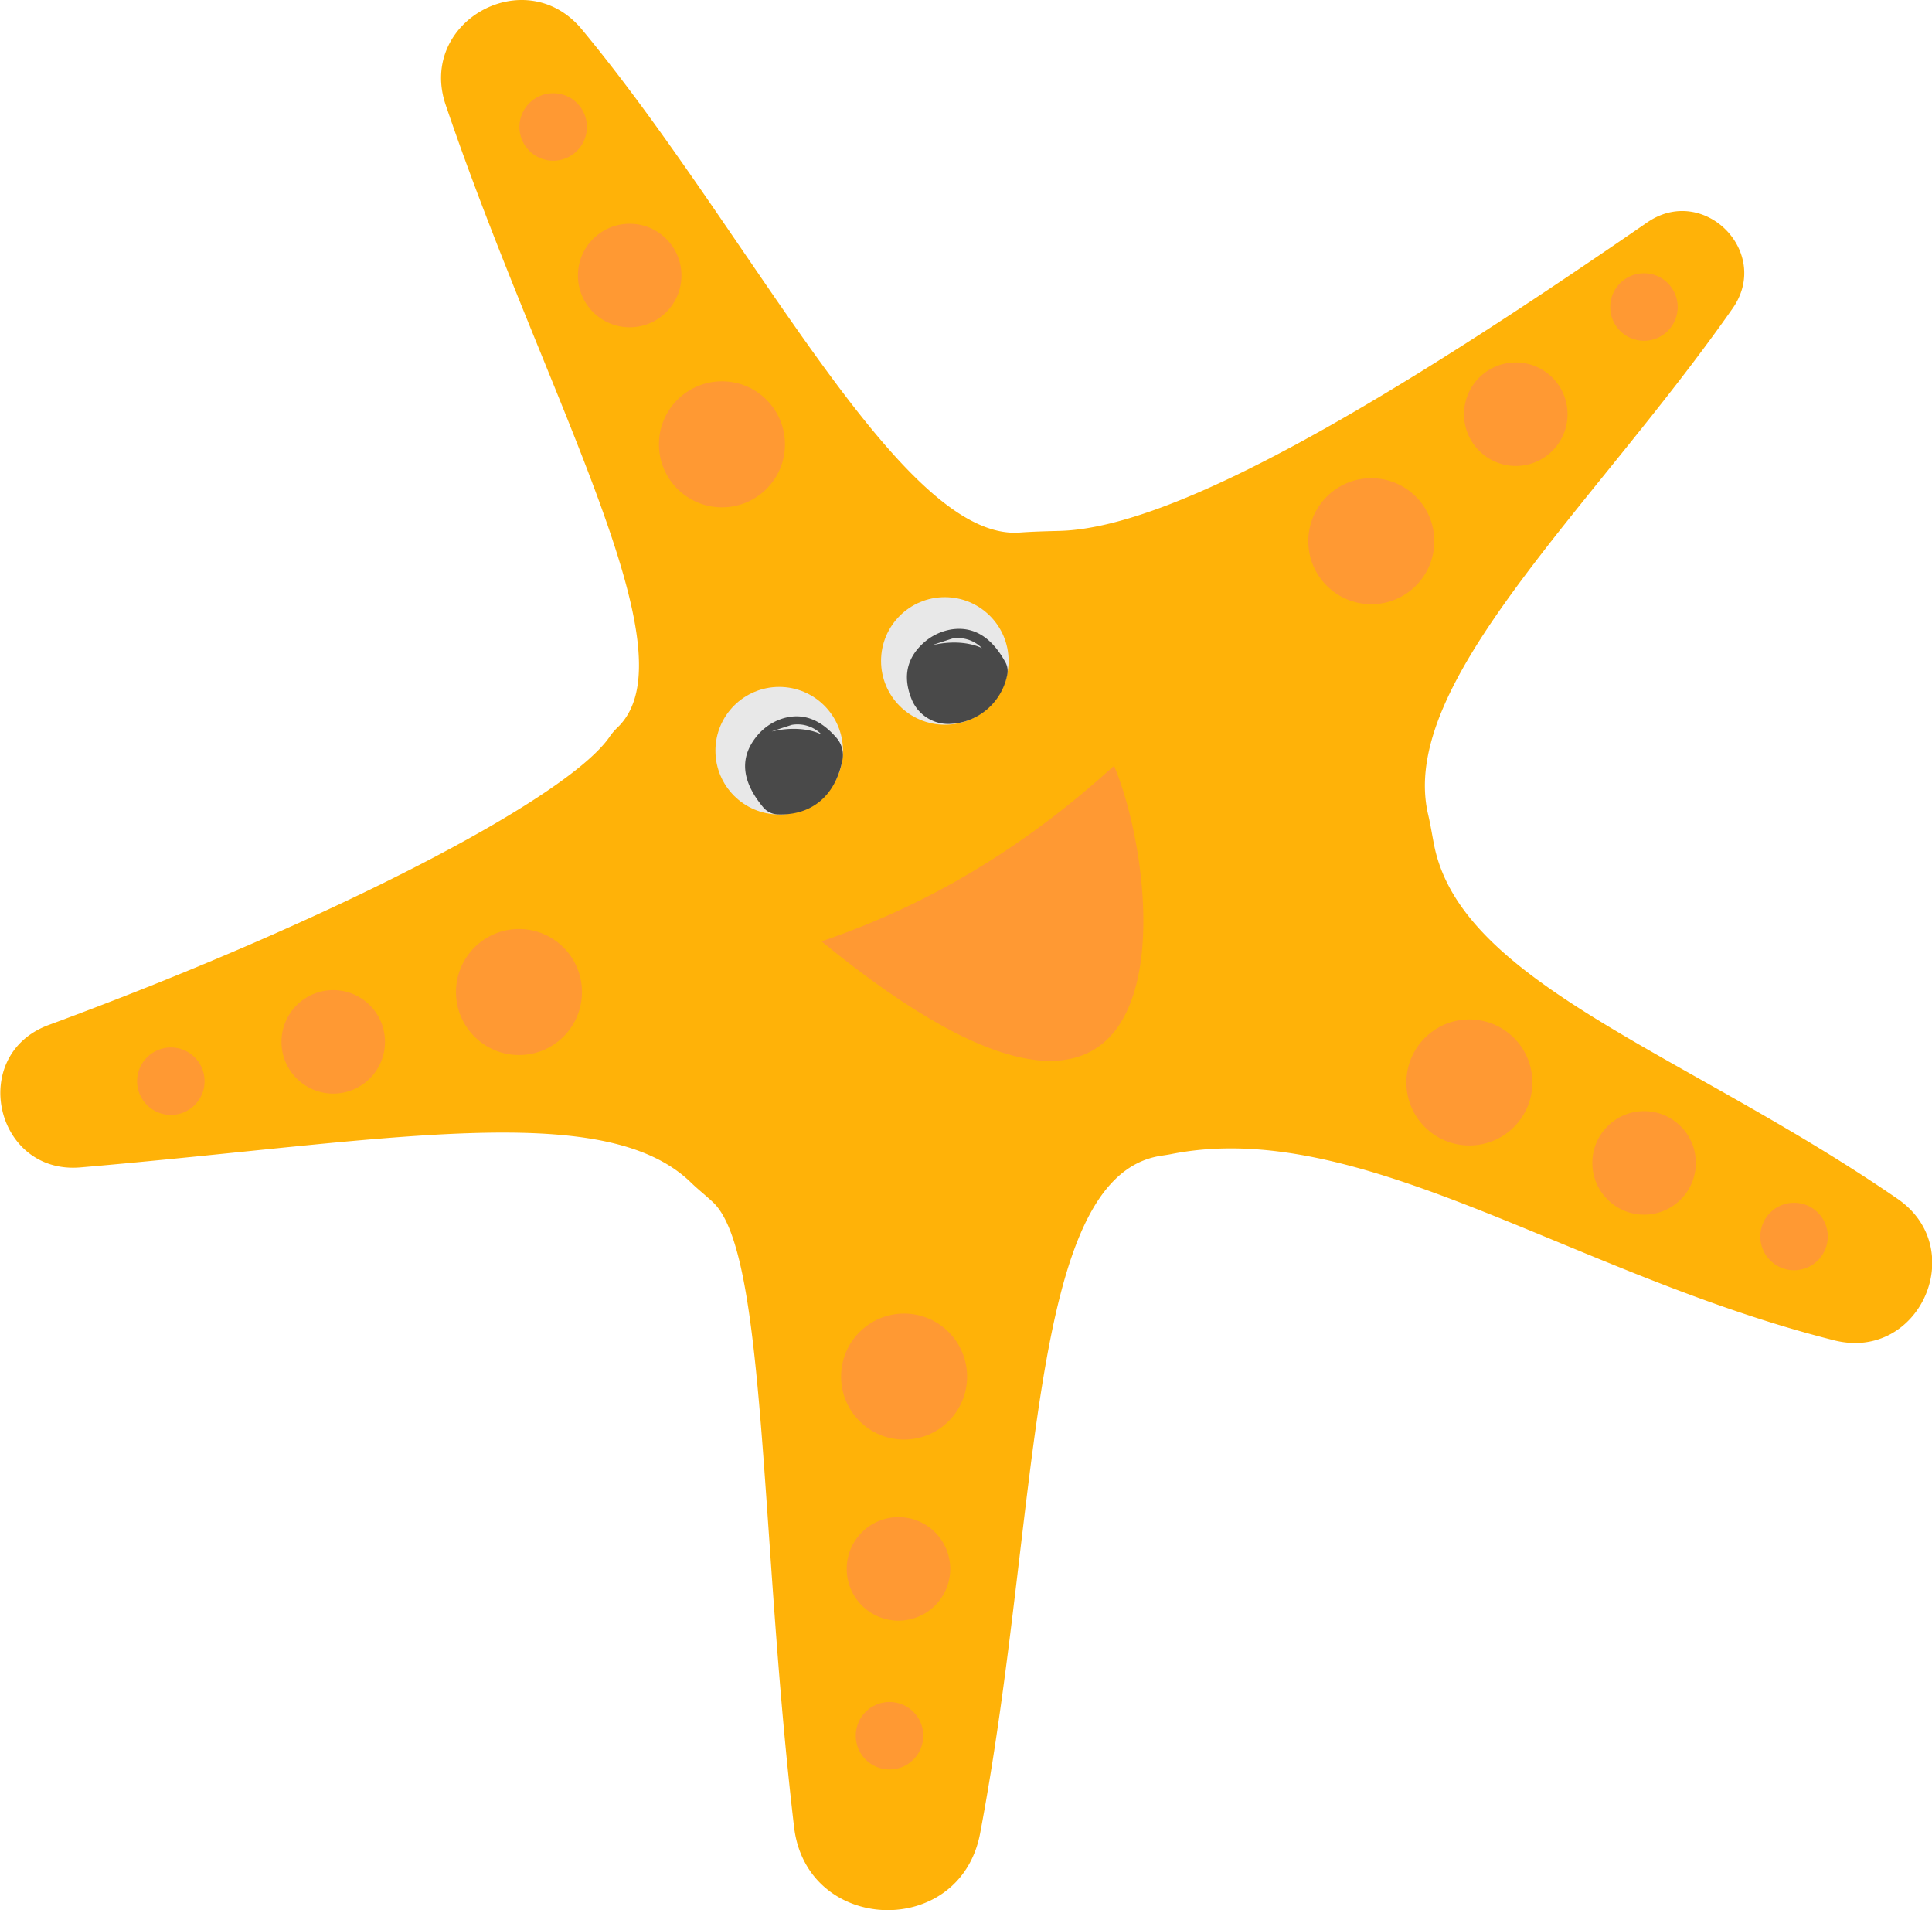 <svg xmlns="http://www.w3.org/2000/svg" viewBox="0 0 429.27 424.32"><defs><style>.cls-1{fill:#ffb208;}.cls-2{fill:#f93;}.cls-3{fill:#e8e8e8;}.cls-4{fill:#494949;}.cls-5{fill:#e5e5e5;}</style></defs><title>starfishFlip</title><g id="star"><path id="Star-2" data-name="Star" class="cls-1" d="M596.5,309.66c17.64-16.28-15.9-73.35-38-138.46-6.29-18.52,17.75-31.85,30.24-16.8,37.35,45,70.69,113.7,97.26,111.79,3-.22,6-.29,9-.37,26.18-.75,74.77-30.11,130.46-68.52,12.53-8.65,27.7,6.6,19,19.07-31.08,44.41-74.54,83.24-67.67,112.47.52,2.21.87,4.46,1.31,6.7,6.05,30.88,56.27,46.48,103,78.67,16.06,11.06,4.85,36.18-14.07,31.43-58.2-14.64-105.41-49.73-147.36-41.37-.75.15-1.5.25-2.26.37-30,4.62-26.68,79.22-40.17,150.53-4.46,23.54-38.54,22.36-41.34-1.44-7.62-64.89-6.07-127.56-18-138.76-1.63-1.54-3.41-2.92-5-4.48-19.52-18.79-68.25-9.05-135.54-3.27-19,1.63-25-25-7.09-31.63,63.74-23.52,114.77-50.23,124.49-63.8A13.66,13.66,0,0,1,596.5,309.66Z" transform="translate(-459.47 -147.89)"/><circle class="cls-2" cx="122.91" cy="28.2" r="7.5"/><circle class="cls-2" cx="139.91" cy="61.2" r="11.5"/><circle class="cls-2" cx="160.41" cy="98.7" r="14"/><circle class="cls-2" cx="365.27" cy="68.2" r="7.5"/><circle class="cls-2" cx="336.79" cy="92.01" r="11.5"/><circle class="cls-2" cx="304.69" cy="120.22" r="14"/><circle class="cls-2" cx="398.62" cy="274.68" r="7.5"/><circle class="cls-2" cx="365.3" cy="258.33" r="11.5"/><circle class="cls-2" cx="326.48" cy="240.46" r="14"/><circle class="cls-2" cx="197.64" cy="385.58" r="7.5"/><circle class="cls-2" cx="199.63" cy="348.52" r="11.5"/><circle class="cls-2" cx="200.88" cy="305.8" r="14"/><circle class="cls-2" cx="37.96" cy="240.18" r="7.5"/><circle class="cls-2" cx="74.04" cy="231.44" r="11.5"/><circle class="cls-2" cx="115.31" cy="220.37" r="14"/></g><g id="tentacle"><circle class="cls-3" cx="173.13" cy="166.76" r="14.17"/><circle class="cls-3" cx="209.93" cy="146.82" r="14.17"/><path class="cls-2" d="M642,357c25.88-8.81,46.86-22.5,65-39C718,344,725,425,642,357Z" transform="translate(-459.47 -147.89)"/><path class="cls-4" d="M629,327.17c-4.85-5.86-5.15-11-1.52-15.58a12.14,12.14,0,0,1,5.86-4.08c4.57-1.41,8.52.27,12,4.29a5.81,5.81,0,0,1,1.31,4.93c-1.66,8.33-7.18,12.33-14.4,12.07A4.44,4.44,0,0,1,629,327.17Z" transform="translate(-459.47 -147.89)"/><path class="cls-4" d="M662,303.17c-2-5-1-9.07,2.52-12.33a12.2,12.2,0,0,1,6.42-3.14c5.13-.74,9,2,11.89,7.25a4,4,0,0,1,.46,2.72,13.52,13.52,0,0,1-12.23,11A8.81,8.81,0,0,1,662,303.17Z" transform="translate(-459.47 -147.89)"/><path class="cls-5" d="M631,310.37c-.18,0,4.4-1.46,4.4-1.46a7.46,7.46,0,0,1,6.61,2.14S637.94,308.76,631,310.37Z" transform="translate(-459.47 -147.89)"/><path class="cls-5" d="M666.66,291.2c-.18,0,4.39-1.46,4.39-1.46a7.46,7.46,0,0,1,6.61,2.14S673.6,289.59,666.66,291.2Z" transform="translate(-459.47 -147.89)"/></g></svg>